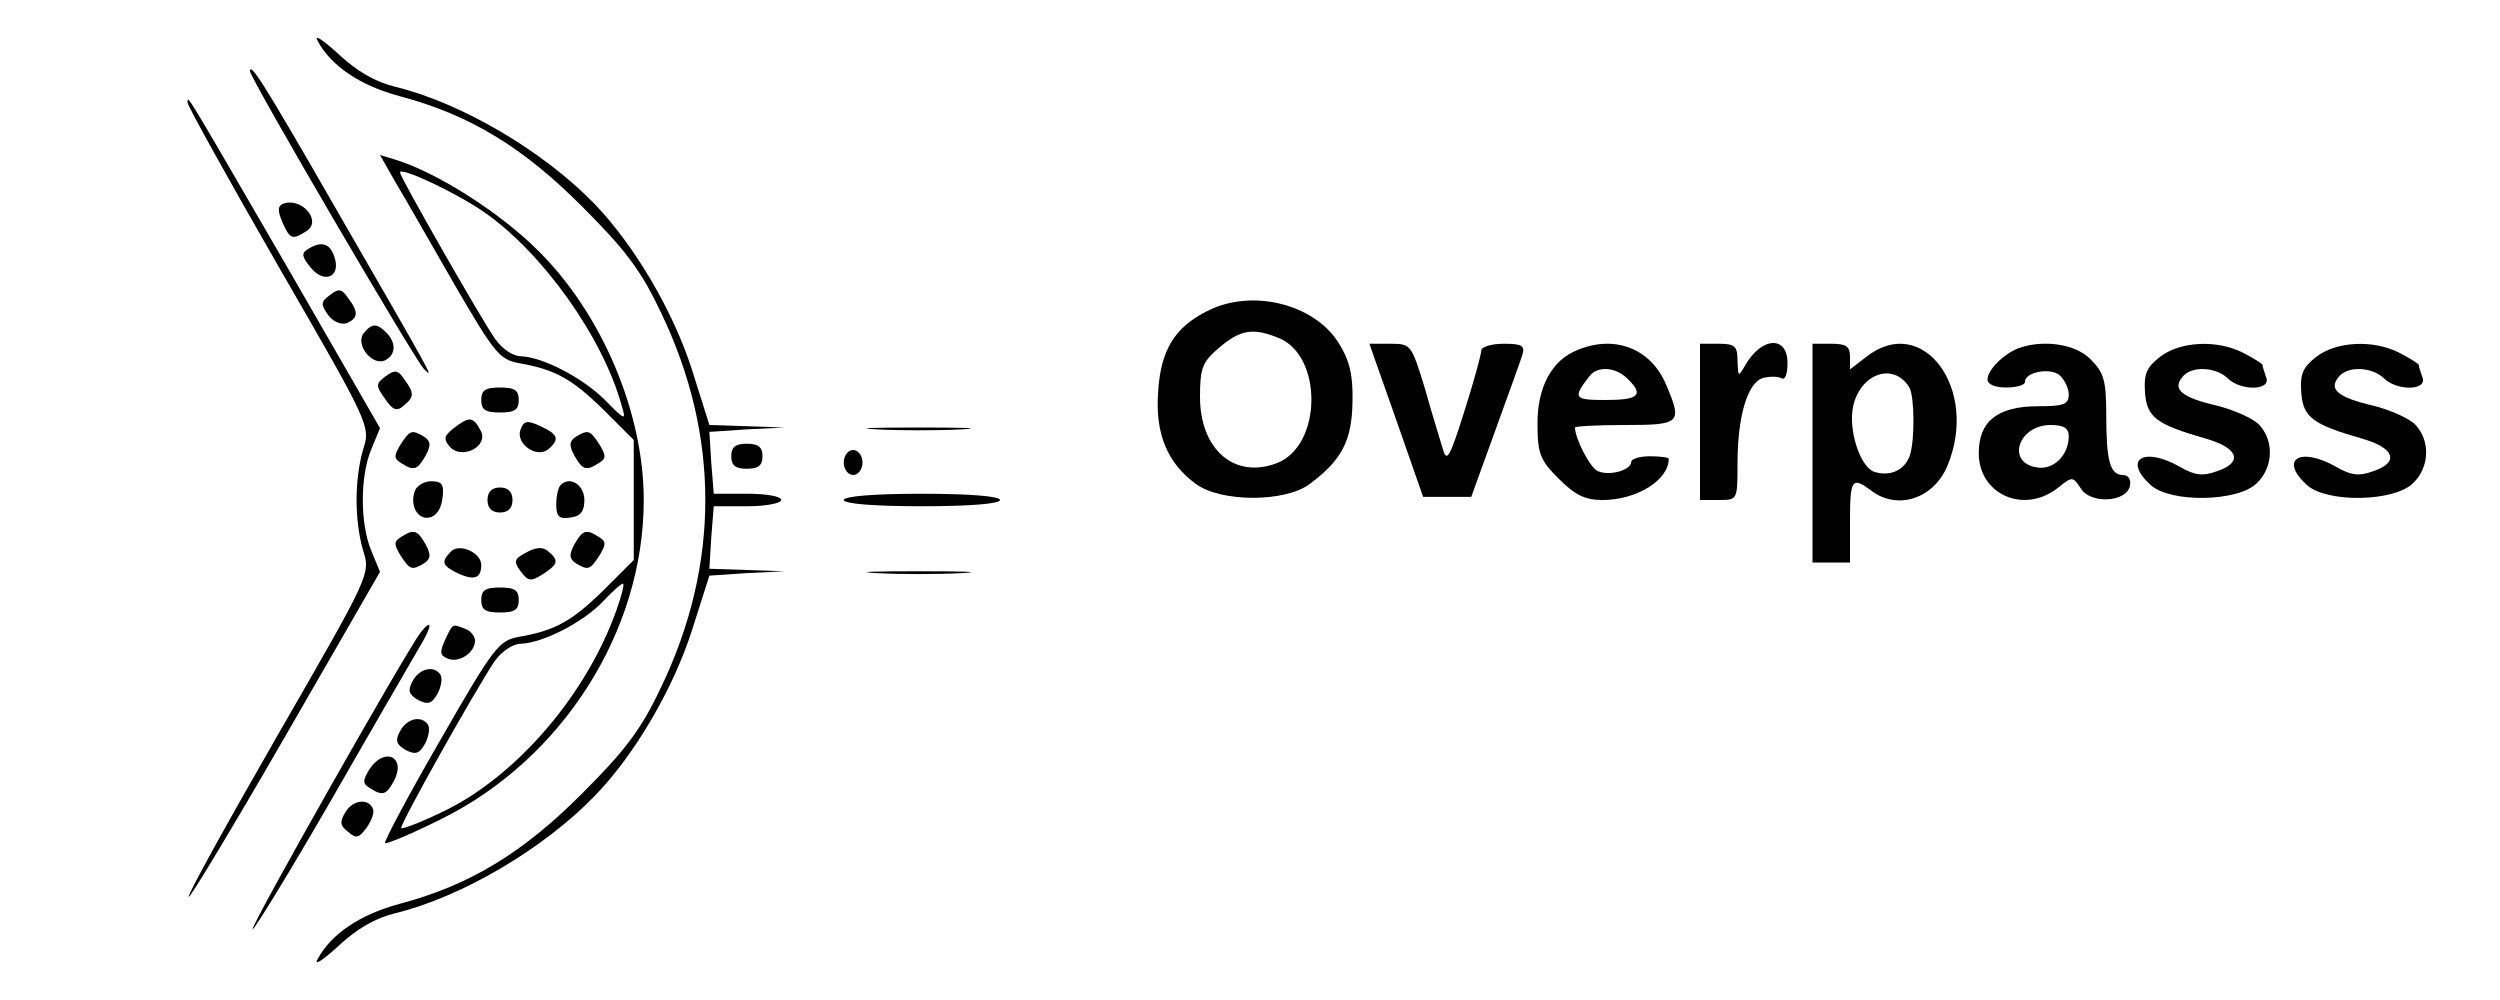 <?xml version="1.0" standalone="no"?>
<!DOCTYPE svg PUBLIC "-//W3C//DTD SVG 20010904//EN"
 "http://www.w3.org/TR/2001/REC-SVG-20010904/DTD/svg10.dtd">
<svg version="1.0" xmlns="http://www.w3.org/2000/svg"
 width="400pt" height="160pt" viewBox="0 0 400 160"
 preserveAspectRatio="xMidYMid meet">

<g transform="translate(0,160) scale(0.1,-0.1)"
fill="#000000" stroke="none">
<path d="M508 1535 c21 -40 68 -72 132 -89 112 -30 196 -81 291 -176 70 -70
95 -103 127 -171 94 -196 94 -402 0 -598 -32 -68 -57 -101 -127 -171 -95 -95
-179 -146 -291 -176 -64 -17 -111 -49 -132 -89 -6 -11 9 -1 33 21 30 28 59 45
92 53 106 26 237 103 319 188 64 66 125 171 155 264 l28 88 60 4 60 3 -60 2
-60 2 3 50 4 50 54 0 c30 0 54 5 54 10 0 6 -24 10 -54 10 l-54 0 -4 50 -3 49
60 4 60 3 -60 2 -60 2 -28 89 c-30 93 -91 197 -155 264 -82 85 -213 162 -319
188 -33 8 -62 25 -92 53 -24 22 -39 32 -33 21z"/>
<path d="M400 1486 c0 -11 264 -462 278 -476 17 -17 21 -24 -148 269 -108 188
-130 222 -130 207z"/>
<path d="M300 1436 c0 -5 66 -124 146 -263 146 -253 147 -255 135 -292 -14
-49 -14 -113 0 -162 12 -37 11 -39 -136 -294 -81 -141 -146 -258 -143 -260 2
-2 72 114 155 258 l151 262 -14 34 c-18 43 -18 119 0 162 l14 34 -144 250
c-173 298 -163 282 -164 271z"/>
<path d="M633 1308 c14 -23 56 -97 94 -163 64 -110 72 -120 103 -126 58 -10
85 -25 136 -75 l48 -48 0 -96 0 -96 -48 -48 c-51 -50 -78 -65 -136 -75 -32 -6
-40 -16 -126 -166 -51 -88 -90 -162 -88 -164 2 -2 43 15 91 39 193 96 323 300
323 510 0 140 -67 298 -169 399 -61 61 -163 126 -230 146 l-23 7 25 -44z m141
-47 c94 -65 191 -201 221 -311 7 -23 5 -23 -26 9 -37 37 -101 70 -136 71 -12
0 -30 12 -41 28 -23 33 -152 259 -152 266 0 10 91 -33 134 -63z m212 -638
c-48 -135 -160 -265 -276 -321 -35 -17 -66 -29 -68 -27 -4 3 119 222 150 268
11 15 29 27 41 27 35 1 100 34 132 68 16 17 31 30 32 28 2 -2 -3 -21 -11 -43z"/>
<path d="M453 1274 c-9 -4 -9 -11 -1 -30 12 -27 16 -28 38 -14 26 16 -7 55
-37 44z"/>
<path d="M492 1201 c-10 -6 -9 -12 5 -29 22 -27 49 -15 38 17 -7 22 -21 26
-43 12z"/>
<path d="M528 1128 c-15 -11 -15 -15 -3 -32 8 -11 21 -16 30 -13 18 8 19 18 2
40 -10 15 -15 16 -29 5z"/>
<path d="M1931 1102 c-52 -26 -74 -63 -78 -129 -5 -67 15 -114 60 -147 40 -30
144 -30 183 0 51 38 67 69 68 131 1 44 -5 67 -22 94 -39 63 -140 88 -211 51z
m113 -42 c73 -27 72 -173 -1 -201 -68 -26 -123 22 -123 106 0 47 4 56 31 79
33 28 53 32 93 16z"/>
<path d="M582 1067 c-14 -17 12 -52 33 -44 18 8 20 28 3 45 -15 15 -23 15 -36
-1z"/>
<path d="M2234 928 l43 -123 39 0 38 0 38 105 c21 58 41 113 44 123 4 14 -1
17 -30 17 -20 0 -36 -5 -36 -11 0 -6 -12 -50 -27 -97 -23 -73 -28 -82 -34 -62
-4 14 -18 58 -29 98 -22 71 -22 72 -56 72 l-33 0 43 -122z"/>
<path d="M2524 1040 c-41 -16 -64 -59 -64 -117 0 -49 4 -59 34 -89 26 -26 42
-34 70 -34 55 0 106 32 106 66 0 2 -13 4 -30 4 -16 0 -30 -4 -30 -9 0 -13 -34
-23 -53 -15 -12 4 -37 52 -37 70 0 2 36 4 80 4 89 0 92 3 66 64 -24 58 -82 81
-142 56z m80 -46 c27 -26 18 -34 -35 -34 -51 0 -53 3 -26 38 13 17 42 15 61
-4z"/>
<path d="M2720 925 l0 -125 30 0 c30 0 30 0 30 58 0 76 16 129 40 137 11 3 24
3 30 0 6 -4 10 6 10 24 0 45 -42 42 -68 -4 -11 -19 -11 -18 -12 8 0 23 -4 27
-30 27 l-30 0 0 -125z"/>
<path d="M2900 875 l0 -175 30 0 30 0 0 65 c0 69 3 73 34 50 42 -32 100 -13
122 40 51 123 -40 245 -130 174 l-26 -20 0 20 c0 17 -6 21 -30 21 l-30 0 0
-175z m155 105 c8 -14 9 -82 1 -108 -8 -24 -31 -35 -57 -27 -23 8 -42 67 -34
105 12 53 65 71 90 30z"/>
<path d="M3230 1043 c-24 -9 -50 -35 -50 -50 0 -8 12 -13 30 -13 17 0 30 4 30
9 0 16 40 23 55 11 8 -7 15 -21 15 -31 0 -16 -8 -19 -49 -19 -65 0 -95 -24
-95 -75 0 -66 72 -98 126 -56 24 19 24 19 37 0 15 -26 74 -23 79 4 2 10 -3 17
-11 17 -21 0 -27 22 -27 96 0 56 -4 68 -25 89 -24 25 -76 32 -115 18z m80
-141 c0 -30 -24 -54 -50 -50 -51 7 -31 68 21 68 21 0 29 -5 29 -18z"/>
<path d="M3456 1029 c-22 -17 -26 -28 -24 -57 3 -40 18 -51 98 -74 52 -15 59
-38 17 -52 -22 -8 -35 -7 -59 7 -58 33 -92 12 -47 -29 32 -29 140 -27 170 3
26 25 28 67 4 93 -9 10 -40 24 -68 31 -56 13 -72 26 -55 46 14 18 53 16 72 -2
21 -21 70 -20 62 1 -3 9 -6 17 -6 20 0 2 -13 10 -30 19 -42 22 -102 19 -134
-6z"/>
<path d="M3706 1029 c-22 -17 -26 -28 -24 -57 3 -40 18 -51 98 -74 52 -15 59
-38 17 -52 -22 -8 -35 -7 -59 7 -58 33 -92 12 -47 -29 32 -29 140 -27 170 3
26 25 28 67 4 93 -9 10 -40 24 -68 31 -56 13 -72 26 -55 46 14 18 53 16 72 -2
21 -21 70 -20 62 1 -3 9 -6 17 -6 20 0 2 -13 10 -30 19 -42 22 -102 19 -134
-6z"/>
<path d="M617 998 c-16 -12 -16 -15 -1 -36 12 -18 19 -21 30 -11 17 14 17 20
1 42 -10 15 -15 16 -30 5z"/>
<path d="M770 960 c0 -16 7 -20 30 -20 23 0 30 4 30 20 0 16 -7 20 -30 20 -23
0 -30 -4 -30 -20z"/>
<path d="M726 915 c-15 -12 -17 -17 -7 -29 19 -23 64 0 50 25 -12 23 -18 23
-43 4z"/>
<path d="M833 913 c-9 -22 25 -47 44 -32 19 16 16 24 -12 37 -21 10 -27 9 -32
-5z"/>
<path d="M1403 913 c37 -2 97 -2 135 0 37 2 6 3 -68 3 -74 0 -105 -1 -67 -3z"/>
<path d="M641 889 c-11 -18 -11 -23 1 -30 20 -13 26 -11 39 12 9 17 8 23 -2
30 -20 12 -23 11 -38 -12z"/>
<path d="M921 901 c-10 -7 -11 -13 -2 -30 13 -23 19 -25 39 -12 12 7 12 12 1
30 -15 23 -18 24 -38 12z"/>
<path d="M1170 870 c0 -15 7 -20 25 -20 18 0 25 5 25 20 0 15 -7 20 -25 20
-18 0 -25 -5 -25 -20z"/>
<path d="M1350 860 c0 -11 7 -20 15 -20 8 0 15 9 15 20 0 11 -7 20 -15 20 -8
0 -15 -9 -15 -20z"/>
<path d="M664 815 c-9 -23 4 -47 23 -43 11 2 19 14 21 31 3 22 -1 27 -18 27
-11 0 -23 -7 -26 -15z"/>
<path d="M897 824 c-4 -4 -7 -18 -7 -31 0 -20 5 -24 23 -21 16 2 22 10 22 28
0 24 -23 39 -38 24z"/>
<path d="M780 800 c0 -13 7 -20 20 -20 13 0 20 7 20 20 0 13 -7 20 -20 20 -13
0 -20 -7 -20 -20z"/>
<path d="M1350 800 c0 -6 48 -10 125 -10 77 0 125 4 125 10 0 6 -48 10 -125
10 -77 0 -125 -4 -125 -10z"/>
<path d="M642 741 c-12 -7 -12 -12 -1 -30 15 -23 18 -24 38 -12 10 7 11 13 2
30 -13 23 -19 25 -39 12z"/>
<path d="M919 729 c-9 -17 -8 -23 2 -30 20 -12 23 -11 38 12 11 18 11 23 -1
30 -20 13 -26 11 -39 -12z"/>
<path d="M722 718 c-17 -17 -15 -23 12 -36 25 -11 36 -7 36 14 0 20 -35 35
-48 22z"/>
<path d="M842 716 c-19 -10 -21 -14 -9 -30 12 -16 16 -17 35 -5 25 16 27 22 9
37 -8 7 -19 7 -35 -2z"/>
<path d="M1403 683 c37 -2 97 -2 135 0 37 2 6 3 -68 3 -74 0 -105 -1 -67 -3z"/>
<path d="M770 640 c0 -16 7 -20 30 -20 23 0 30 4 30 20 0 16 -7 20 -30 20 -23
0 -30 -4 -30 -20z"/>
<path d="M673 588 c-22 -28 -273 -471 -269 -475 2 -2 59 91 126 207 67 117
131 227 142 246 20 33 20 46 1 22z"/>
<path d="M712 576 c-9 -20 -8 -25 5 -30 18 -7 43 10 43 29 0 7 -7 16 -16 19
-21 8 -19 9 -32 -18z"/>
<path d="M660 510 c-8 -15 -6 -21 9 -30 16 -8 22 -6 31 10 6 11 8 25 5 30 -10
16 -34 11 -45 -10z"/>
<path d="M640 430 c-8 -15 -6 -21 9 -30 16 -8 22 -6 31 10 6 11 8 25 5 30 -10
16 -34 11 -45 -10z"/>
<path d="M591 369 c-11 -18 -11 -23 1 -30 20 -13 26 -11 38 11 21 39 -15 56
-39 19z"/>
<path d="M553 301 c-10 -16 -9 -22 4 -32 13 -11 17 -10 29 6 8 11 13 24 11 30
-6 18 -32 16 -44 -4z"/>
</g>
</svg>

